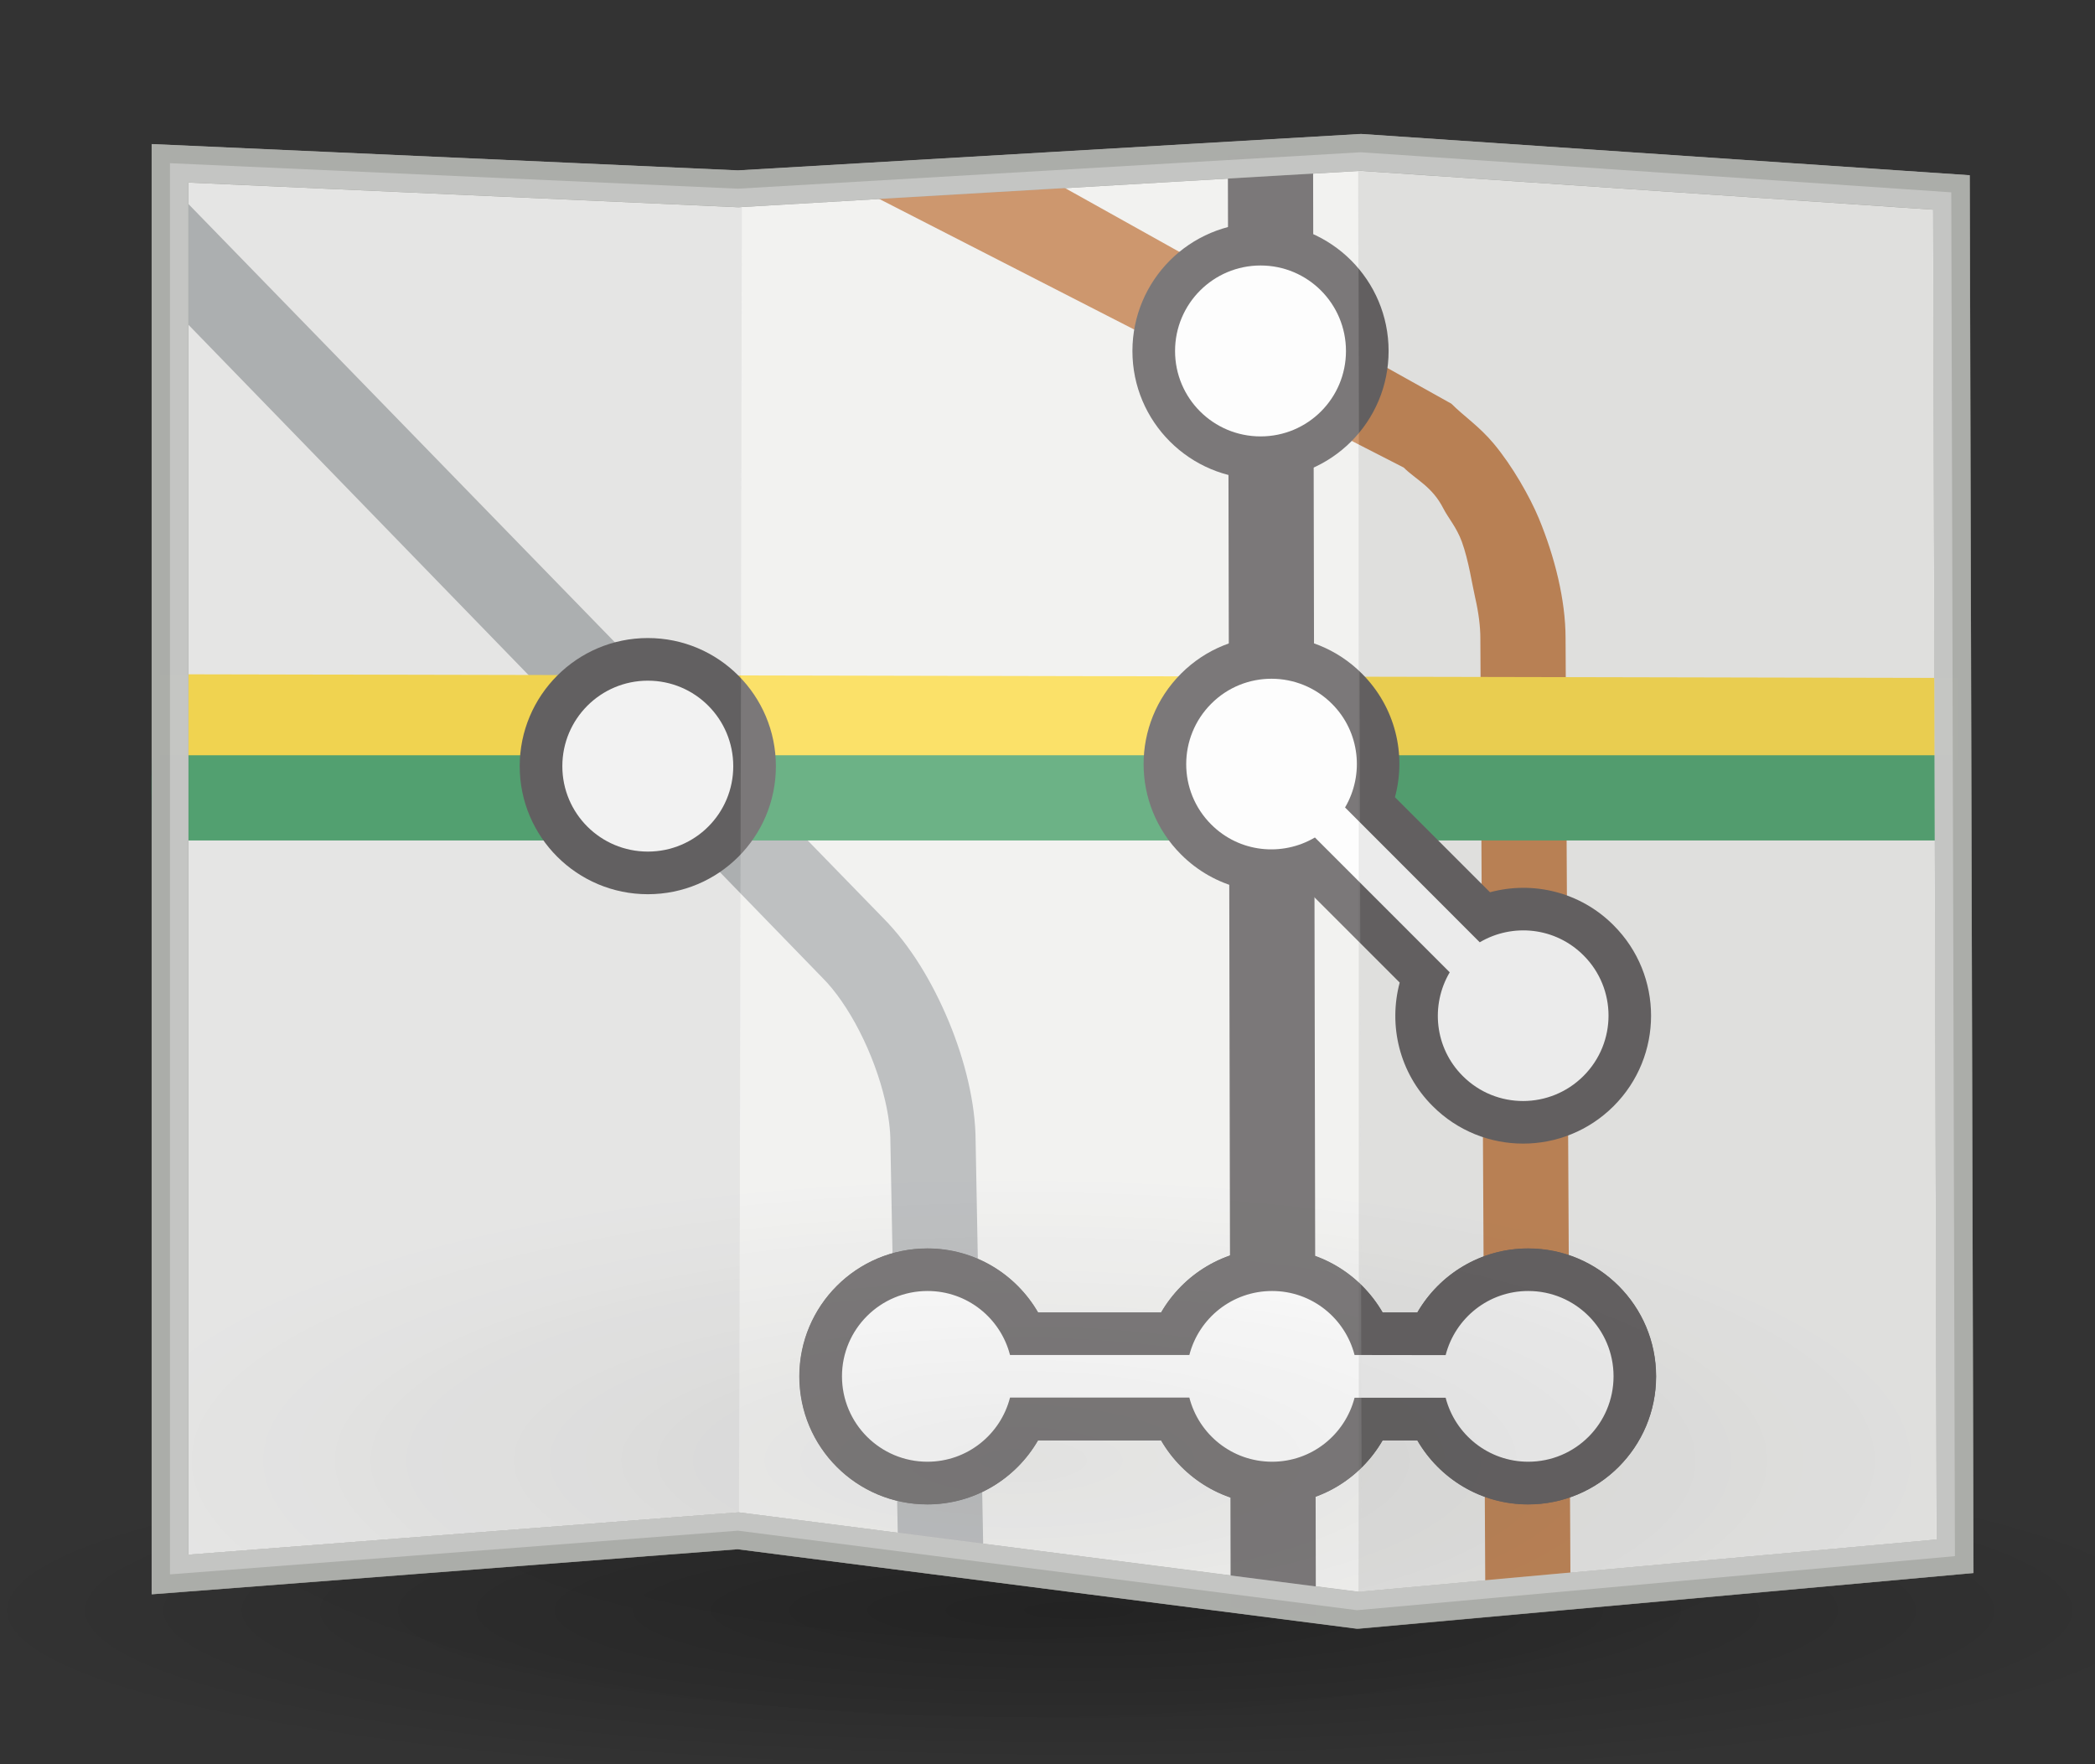 <?xml version="1.0" encoding="UTF-8" standalone="no"?>
<svg
   xmlns:dc="http://purl.org/dc/elements/1.1/"
   xmlns:cc="http://creativecommons.org/ns#"
   xmlns:rdf="http://www.w3.org/1999/02/22-rdf-syntax-ns#"
   xmlns:svg="http://www.w3.org/2000/svg"
   xmlns="http://www.w3.org/2000/svg"
   xmlns:xlink="http://www.w3.org/1999/xlink"
   xmlns:sodipodi="http://sodipodi.sourceforge.net/DTD/sodipodi-0.dtd"
   xmlns:inkscape="http://www.inkscape.org/namespaces/inkscape"
   contentScriptType="text/ecmascript"
   width="114"
   zoomAndPan="magnify"
   contentStyleType="text/css"
   viewBox="0 0 114 96"
   height="96"
   preserveAspectRatio="xMidYMid meet"
   version="1.0"
   id="svg2"
   inkscape:version="0.48.0 r9654"
   sodipodi:docname="home_btn_map_select.svg"
   inkscape:export-filename="/home/andy/usr/android/workspace/TubeHunter/res/drawable-hdpi/home_btn_starred_default.png"
   inkscape:export-xdpi="90"
   inkscape:export-ydpi="90">
  <rect x="0" y="0" width="114" height="96" fill="#333333" stroke="none"/>
  <sodipodi:namedview
     pagecolor="#ffffff"
     bordercolor="#666666"
     borderopacity="1"
     objecttolerance="10"
     gridtolerance="10"
     guidetolerance="10"
     inkscape:pageopacity="0"
     inkscape:pageshadow="2"
     inkscape:window-width="1440"
     inkscape:window-height="825"
     id="namedview264"
     showgrid="false"
     inkscape:zoom="5.12"
     inkscape:cx="7.5325778"
     inkscape:cy="51.631108"
     inkscape:window-x="0"
     inkscape:window-y="24"
     inkscape:window-maximized="1"
     inkscape:current-layer="svg2"
     inkscape:snap-global="false" />
  <defs
     id="defs4">
    <radialGradient
       gradientTransform="matrix(1,0,0,0.242,0,31.506)"
       gradientUnits="userSpaceOnUse"
       xlink:type="simple"
       r="19.136"
       xlink:actuate="onLoad"
       cx="24.351"
       cy="41.592"
       xlink:show="other"
       fx="24.351"
       fy="41.592"
       id="radialGradient6">
      <stop
         stop-opacity="1"
         stop-color="#000000"
         offset="0"
         id="stop8" />
      <stop
         stop-opacity="0"
         stop-color="#000000"
         offset="1"
         id="stop10" />
    </radialGradient>
    <linearGradient
       x1="22.176"
       y1="36.988"
       x2="22.065"
       gradientUnits="userSpaceOnUse"
       y2="32.05"
       xlink:type="simple"
       xlink:actuate="onLoad"
       xlink:show="other"
       id="linearGradient12">
      <stop
         stop-opacity="1"
         stop-color="#6194cb"
         offset="0"
         id="stop14" />
      <stop
         stop-opacity="1"
         stop-color="#729fcf"
         offset="1"
         id="stop16" />
    </linearGradient>
    <linearGradient
       x1="18.113"
       y1="31.368"
       x2="15.515"
       gradientUnits="userSpaceOnUse"
       y2="6.18"
       xlink:type="simple"
       xlink:actuate="onLoad"
       xlink:show="other"
       id="linearGradient18">
      <stop
         stop-opacity="1"
         stop-color="#424242"
         offset="0"
         id="stop20" />
      <stop
         stop-opacity="1"
         stop-color="#777777"
         offset="1"
         id="stop22" />
    </linearGradient>
    <linearGradient
       x1="13.036"
       gradientTransform="matrix(1.317,0,0,0.816,-0.88,-1.318)"
       y1="32.567"
       x2="12.854"
       gradientUnits="userSpaceOnUse"
       y2="46.689"
       xlink:type="simple"
       xlink:actuate="onLoad"
       xlink:show="other"
       id="linearGradient24">
      <stop
         stop-opacity="0.351"
         stop-color="#ffffff"
         offset="0"
         id="stop26" />
      <stop
         stop-opacity="0"
         stop-color="#ffffff"
         offset="1"
         id="stop28" />
    </linearGradient>
    <linearGradient
       x1="6.23"
       gradientTransform="matrix(1.517,0,0,0.709,-0.88,-1.318)"
       y1="13.773"
       x2="9.898"
       gradientUnits="userSpaceOnUse"
       y2="66.834"
       xlink:type="simple"
       xlink:actuate="onLoad"
       xlink:show="other"
       id="linearGradient30">
      <stop
         stop-opacity="0.876"
         stop-color="#ffffff"
         offset="0"
         id="stop32" />
      <stop
         stop-opacity="0"
         stop-color="#fffffe"
         offset="1"
         id="stop34" />
    </linearGradient>
    <linearGradient
       xlink:type="simple"
       xlink:actuate="onLoad"
       xlink:show="other"
       id="linearGradient36">
      <stop
         stop-opacity="0.876"
         stop-color="#ffffff"
         offset="0"
         id="stop38" />
      <stop
         stop-opacity="0"
         stop-color="#fffffe"
         offset="1"
         id="stop40" />
    </linearGradient>
    <radialGradient
       gradientTransform="matrix(1.055,-0.027,0.178,1.191,-3.572,-7.125)"
       gradientUnits="userSpaceOnUse"
       xlink:type="simple"
       r="30.905"
       xlink:actuate="onLoad"
       cx="20.706"
       cy="37.518"
       xlink:show="other"
       fx="20.706"
       fy="37.518"
       id="radialGradient42">
      <stop
         stop-opacity="1"
         stop-color="#202020"
         offset="0"
         id="stop44" />
      <stop
         stop-opacity="1"
         stop-color="#b9b9b9"
         offset="1"
         id="stop46" />
    </radialGradient>
    <linearGradient
       xlink:type="simple"
       xlink:actuate="onLoad"
       xlink:show="other"
       id="linearGradient48">
      <stop
         stop-opacity="1"
         stop-color="#202020"
         offset="0"
         id="stop50" />
      <stop
         stop-opacity="1"
         stop-color="#b9b9b9"
         offset="1"
         id="stop52" />
    </linearGradient>
    <linearGradient
       xlink:type="simple"
       xlink:actuate="onLoad"
       xlink:show="other"
       id="linearGradient54">
      <stop
         stop-opacity="1"
         stop-color="#ffffff"
         offset="0"
         id="stop56" />
      <stop
         stop-opacity="0"
         stop-color="#ffffff"
         offset="1"
         id="stop58" />
    </linearGradient>
    <linearGradient
       xlink:type="simple"
       xlink:actuate="onLoad"
       xlink:show="other"
       id="linearGradient60">
      <stop
         stop-opacity="1"
         stop-color="#424242"
         offset="0"
         id="stop62" />
      <stop
         stop-opacity="1"
         stop-color="#777777"
         offset="1"
         id="stop64" />
    </linearGradient>
    <linearGradient
       xlink:type="simple"
       xlink:actuate="onLoad"
       xlink:show="other"
       id="linearGradient66">
      <stop
         stop-opacity="1"
         stop-color="#6194cb"
         offset="0"
         id="stop68" />
      <stop
         stop-opacity="1"
         stop-color="#729fcf"
         offset="1"
         id="stop70" />
    </linearGradient>
    <linearGradient
       xlink:type="simple"
       xlink:actuate="onLoad"
       xlink:show="other"
       id="linearGradient72">
      <stop
         stop-opacity="1"
         stop-color="#000000"
         offset="0"
         id="stop74" />
      <stop
         stop-opacity="0"
         stop-color="#000000"
         offset="1"
         id="stop76" />
    </linearGradient>
    <linearGradient
       x1="302.857"
       gradientTransform="matrix(2.774,0,0,1.97,-1892.179,-872.885)"
       y1="366.648"
       x2="302.857"
       gradientUnits="userSpaceOnUse"
       y2="609.505"
       xlink:type="simple"
       xlink:actuate="onLoad"
       xlink:show="other"
       id="linearGradient78">
      <stop
         stop-opacity="0"
         stop-color="#000000"
         offset="0"
         id="stop80" />
      <stop
         stop-opacity="1"
         stop-color="#000000"
         offset="0.5"
         id="stop82" />
      <stop
         stop-opacity="0"
         stop-color="#000000"
         offset="1"
         id="stop84" />
    </linearGradient>
    <linearGradient
       xlink:type="simple"
       xlink:actuate="onLoad"
       xlink:show="other"
       id="linearGradient86">
      <stop
         stop-opacity="0"
         stop-color="#000000"
         offset="0"
         id="stop88" />
      <stop
         stop-opacity="1"
         stop-color="#000000"
         offset="0.5"
         id="stop90" />
      <stop
         stop-opacity="0"
         stop-color="#000000"
         offset="1"
         id="stop92" />
    </linearGradient>
    <radialGradient
       gradientTransform="matrix(2.774,0,0,1.97,-1891.633,-872.885)"
       gradientUnits="userSpaceOnUse"
       xlink:type="simple"
       r="117.143"
       xlink:actuate="onLoad"
       cx="605.714"
       cy="486.648"
       xlink:show="other"
       fx="605.714"
       fy="486.648"
       id="radialGradient94">
      <stop
         stop-opacity="1"
         stop-color="#000000"
         offset="0"
         id="stop96" />
      <stop
         stop-opacity="0"
         stop-color="#000000"
         offset="1"
         id="stop98" />
    </radialGradient>
    <linearGradient
       xlink:type="simple"
       xlink:actuate="onLoad"
       xlink:show="other"
       id="linearGradient100">
      <stop
         stop-opacity="1"
         stop-color="#000000"
         offset="0"
         id="stop102" />
      <stop
         stop-opacity="0"
         stop-color="#000000"
         offset="1"
         id="stop104" />
    </linearGradient>
    <radialGradient
       gradientTransform="matrix(-2.774,0,0,1.97,112.762,-872.885)"
       gradientUnits="userSpaceOnUse"
       xlink:type="simple"
       r="117.143"
       xlink:actuate="onLoad"
       cx="605.714"
       cy="486.648"
       xlink:show="other"
       fx="605.714"
       fy="486.648"
       id="radialGradient106">
      <stop
         stop-opacity="1"
         stop-color="#000000"
         offset="0"
         id="stop108" />
      <stop
         stop-opacity="0"
         stop-color="#000000"
         offset="1"
         id="stop110" />
    </radialGradient>
    <linearGradient
       x1="302.857"
       gradientTransform="matrix(2.774,0,0,1.97,-1892.179,-872.885)"
       y1="366.648"
       x2="302.857"
       gradientUnits="userSpaceOnUse"
       y2="609.505"
       xlink:type="simple"
       xlink:actuate="onLoad"
       id="linearGradient3266"
       xlink:show="other">
      <stop
         stop-opacity="0"
         stop-color="#000000"
         offset="0"
         id="stop113" />
      <stop
         stop-opacity="1"
         stop-color="#000000"
         offset="0.5"
         id="stop115" />
      <stop
         stop-opacity="0"
         stop-color="#000000"
         offset="1"
         id="stop117" />
    </linearGradient>
    <radialGradient
       gradientTransform="matrix(2.774,0,0,1.97,-1891.633,-872.885)"
       id="radialGradient3268"
       gradientUnits="userSpaceOnUse"
       xlink:show="other"
       xlink:type="simple"
       r="117.143"
       cx="605.714"
       fx="605.714"
       cy="486.648"
       fy="486.648"
       xlink:actuate="onLoad">
      <stop
         stop-opacity="1"
         stop-color="#000000"
         offset="0"
         id="stop120" />
      <stop
         stop-opacity="0"
         stop-color="#000000"
         offset="1"
         id="stop122" />
    </radialGradient>
    <radialGradient
       gradientTransform="matrix(-2.774,0,0,1.97,112.762,-872.885)"
       id="radialGradient3270"
       gradientUnits="userSpaceOnUse"
       xlink:show="other"
       xlink:type="simple"
       r="117.143"
       cx="605.714"
       fx="605.714"
       cy="486.648"
       fy="486.648"
       xlink:actuate="onLoad">
      <stop
         stop-opacity="1"
         stop-color="#000000"
         offset="0"
         id="stop125" />
      <stop
         stop-opacity="0"
         stop-color="#000000"
         offset="1"
         id="stop127" />
    </radialGradient>
    <radialGradient
       gradientTransform="matrix(1.055,-0.027,0.178,1.191,-3.572,-7.125)"
       gradientUnits="userSpaceOnUse"
       xlink:type="simple"
       r="30.905"
       xlink:actuate="onLoad"
       cx="20.706"
       cy="37.518"
       xlink:show="other"
       fx="20.706"
       fy="37.518"
       id="radialGradient129">
      <stop
         stop-opacity="1"
         stop-color="#202020"
         offset="0"
         id="stop131" />
      <stop
         stop-opacity="1"
         stop-color="#b9b9b9"
         offset="1"
         id="stop133" />
    </radialGradient>
    <linearGradient
       x1="18.113"
       y1="31.368"
       x2="15.515"
       gradientUnits="userSpaceOnUse"
       y2="6.18"
       xlink:type="simple"
       xlink:actuate="onLoad"
       xlink:show="other"
       id="linearGradient135">
      <stop
         stop-opacity="1"
         stop-color="#424242"
         offset="0"
         id="stop137" />
      <stop
         stop-opacity="1"
         stop-color="#777777"
         offset="1"
         id="stop139" />
    </linearGradient>
    <linearGradient
       x1="6.23"
       gradientTransform="matrix(1.517,0,0,0.709,-0.88,-1.318)"
       y1="13.773"
       x2="9.898"
       gradientUnits="userSpaceOnUse"
       y2="66.834"
       xlink:type="simple"
       xlink:actuate="onLoad"
       xlink:show="other"
       id="linearGradient141">
      <stop
         stop-opacity="0.876"
         stop-color="#ffffff"
         offset="0"
         id="stop143" />
      <stop
         stop-opacity="0"
         stop-color="#fffffe"
         offset="1"
         id="stop145" />
    </linearGradient>
    <linearGradient
       x1="22.176"
       y1="36.988"
       x2="22.065"
       gradientUnits="userSpaceOnUse"
       y2="32.05"
       xlink:type="simple"
       xlink:actuate="onLoad"
       xlink:show="other"
       id="linearGradient147">
      <stop
         stop-opacity="1"
         stop-color="#6194cb"
         offset="0"
         id="stop149" />
      <stop
         stop-opacity="1"
         stop-color="#729fcf"
         offset="1"
         id="stop151" />
    </linearGradient>
    <linearGradient
       x1="13.036"
       gradientTransform="matrix(1.317,0,0,0.816,-0.88,-1.318)"
       y1="32.567"
       x2="12.854"
       gradientUnits="userSpaceOnUse"
       y2="46.689"
       xlink:type="simple"
       xlink:actuate="onLoad"
       xlink:show="other"
       id="linearGradient153">
      <stop
         stop-opacity="0.351"
         stop-color="#ffffff"
         offset="0"
         id="stop155" />
      <stop
         stop-opacity="0"
         stop-color="#ffffff"
         offset="1"
         id="stop157" />
    </linearGradient>
    <linearGradient
       x1="13.036"
       gradientTransform="matrix(2.294,0,0,1.422,2.958,2.457)"
       y1="32.567"
       x2="12.854"
       gradientUnits="userSpaceOnUse"
       y2="46.689"
       xlink:type="simple"
       xlink:actuate="onLoad"
       xlink:show="other"
       id="linearGradient159">
      <stop
         stop-opacity="0.351"
         stop-color="#ffffff"
         offset="0"
         id="stop161" />
      <stop
         stop-opacity="0"
         stop-color="#ffffff"
         offset="1"
         id="stop163" />
    </linearGradient>
    <linearGradient
       x1="22.176"
       gradientTransform="matrix(1.742,0,0,1.742,4.49,4.753)"
       y1="36.988"
       x2="22.065"
       gradientUnits="userSpaceOnUse"
       y2="32.05"
       xlink:type="simple"
       xlink:actuate="onLoad"
       id="linearGradient3287"
       xlink:show="other">
      <stop
         stop-opacity="1"
         stop-color="#6194cb"
         offset="0"
         id="stop166" />
      <stop
         stop-opacity="1"
         stop-color="#729fcf"
         offset="1"
         id="stop168" />
    </linearGradient>
    <linearGradient
       x1="6.23"
       gradientTransform="matrix(2.642,0,0,1.235,2.958,2.457)"
       y1="13.773"
       x2="9.898"
       gradientUnits="userSpaceOnUse"
       y2="66.834"
       xlink:type="simple"
       xlink:actuate="onLoad"
       id="linearGradient3292"
       xlink:show="other">
      <stop
         stop-opacity="0.876"
         stop-color="#ffffff"
         offset="0"
         id="stop171" />
      <stop
         stop-opacity="0"
         stop-color="#fffffe"
         offset="1"
         id="stop173" />
    </linearGradient>
    <radialGradient
       gradientTransform="matrix(1.837,-0.048,0.309,2.074,-1.731,-7.656)"
       id="radialGradient3295"
       gradientUnits="userSpaceOnUse"
       xlink:show="other"
       xlink:type="simple"
       r="30.905"
       cx="20.706"
       fx="20.706"
       cy="37.518"
       fy="37.518"
       xlink:actuate="onLoad">
      <stop
         stop-opacity="1"
         stop-color="#202020"
         offset="0"
         id="stop176" />
      <stop
         stop-opacity="1"
         stop-color="#b9b9b9"
         offset="1"
         id="stop178" />
    </radialGradient>
    <linearGradient
       x1="18.113"
       gradientTransform="matrix(1.742,0,0,1.742,4.49,4.753)"
       y1="31.368"
       x2="15.515"
       gradientUnits="userSpaceOnUse"
       y2="6.18"
       xlink:type="simple"
       xlink:actuate="onLoad"
       xlink:show="other"
       id="linearGradient180">
      <stop
         stop-opacity="1"
         stop-color="#424242"
         offset="0"
         id="stop182" />
      <stop
         stop-opacity="1"
         stop-color="#777777"
         offset="1"
         id="stop184" />
    </linearGradient>
    <linearGradient
       x1="18.113"
       gradientTransform="matrix(1.742,0,0,1.742,4.49,4.753)"
       y1="31.368"
       x2="15.515"
       gradientUnits="userSpaceOnUse"
       y2="6.18"
       xlink:type="simple"
       xlink:actuate="onLoad"
       id="linearGradient3309"
       xlink:show="other">
      <stop
         stop-opacity="1"
         stop-color="#424242"
         offset="0"
         id="stop187" />
      <stop
         stop-opacity="1"
         stop-color="#777777"
         offset="1"
         id="stop189" />
    </linearGradient>
    <linearGradient
       x1="13.036"
       gradientTransform="matrix(2.294,0,0,1.422,2.958,2.457)"
       y1="32.567"
       x2="12.854"
       gradientUnits="userSpaceOnUse"
       y2="46.689"
       xlink:type="simple"
       xlink:actuate="onLoad"
       id="linearGradient3315"
       xlink:show="other">
      <stop
         stop-opacity="0.351"
         stop-color="#ffffff"
         offset="0"
         id="stop192" />
      <stop
         stop-opacity="0"
         stop-color="#ffffff"
         offset="1"
         id="stop194" />
    </linearGradient>
    <linearGradient
       x1="16.125"
       y1="13"
       x2="27.375"
       gradientUnits="userSpaceOnUse"
       y2="28.875"
       xlink:type="simple"
       xlink:actuate="onLoad"
       id="linearGradient5991"
       xlink:show="other">
      <stop
         stop-opacity="0.876"
         stop-color="#ffffff"
         offset="0"
         id="stop197" />
      <stop
         stop-opacity="0"
         stop-color="#fffffe"
         offset="1"
         id="stop199" />
    </linearGradient>
    <linearGradient
       x1="-18.213"
       y1="7.847"
       x2="-23.309"
       gradientUnits="userSpaceOnUse"
       y2="-4.376"
       xlink:type="simple"
       xlink:actuate="onLoad"
       id="linearGradient5094"
       xlink:show="other">
      <stop
         stop-opacity="1"
         stop-color="#edd400"
         offset="0"
         id="stop202" />
      <stop
         stop-opacity="1"
         stop-color="#ffef66"
         offset="1"
         id="stop204" />
    </linearGradient>
    <radialGradient
       gradientTransform="matrix(1,0,0,0.242,0,31.506)"
       id="radialGradient4199"
       gradientUnits="userSpaceOnUse"
       xlink:show="other"
       xlink:type="simple"
       r="19.136"
       cx="24.351"
       fx="24.351"
       cy="41.592"
       fy="41.592"
       xlink:actuate="onLoad">
      <stop
         stop-opacity="1"
         stop-color="#000000"
         offset="0"
         id="stop207" />
      <stop
         stop-opacity="0"
         stop-color="#000000"
         offset="1"
         id="stop209" />
    </radialGradient>
    <linearGradient
       xlink:type="simple"
       xlink:actuate="onLoad"
       id="linearGradient9806"
       xlink:show="other">
      <stop
         stop-opacity="1"
         stop-color="#000000"
         offset="0"
         id="stop212" />
      <stop
         stop-opacity="0"
         stop-color="#000000"
         offset="1"
         id="stop214" />
    </linearGradient>
    <linearGradient
       xlink:type="simple"
       xlink:actuate="onLoad"
       id="linearGradient3983"
       xlink:show="other">
      <stop
         stop-opacity="0.876"
         stop-color="#ffffff"
         offset="0"
         id="stop217" />
      <stop
         stop-opacity="0"
         stop-color="#fffffe"
         offset="1"
         id="stop219" />
    </linearGradient>
    <linearGradient
       xlink:type="simple"
       xlink:actuate="onLoad"
       id="linearGradient3125"
       xlink:show="other">
      <stop
         stop-opacity="1"
         stop-color="#edd400"
         offset="0"
         id="stop222" />
      <stop
         stop-opacity="1"
         stop-color="#ffef66"
         offset="1"
         id="stop224" />
    </linearGradient>
    <radialGradient
       inkscape:collect="always"
       xlink:href="#radialGradient4199"
       id="radialGradient4026"
       gradientUnits="userSpaceOnUse"
       gradientTransform="matrix(1,0,0,0.242,0,31.506)"
       cx="24.351"
       cy="41.592"
       fx="24.351"
       fy="41.592"
       r="19.136" />
    <linearGradient
       inkscape:collect="always"
       xlink:href="#linearGradient5094"
       id="linearGradient4028"
       gradientUnits="userSpaceOnUse"
       x1="-18.213"
       y1="7.847"
       x2="-23.309"
       y2="-4.376" />
    <linearGradient
       inkscape:collect="always"
       xlink:href="#linearGradient5991"
       id="linearGradient4030"
       gradientUnits="userSpaceOnUse"
       x1="16.125"
       y1="13"
       x2="27.375"
       y2="28.875" />
    <radialGradient
       inkscape:collect="always"
       xlink:href="#radialGradient4199"
       id="radialGradient4039"
       gradientUnits="userSpaceOnUse"
       gradientTransform="matrix(1,0,0,0.242,0,31.506)"
       cx="24.351"
       cy="41.592"
       fx="24.351"
       fy="41.592"
       r="19.136" />
    <linearGradient
       inkscape:collect="always"
       xlink:href="#linearGradient5094"
       id="linearGradient4041"
       gradientUnits="userSpaceOnUse"
       x1="-18.213"
       y1="7.847"
       x2="-23.309"
       y2="-4.376" />
    <linearGradient
       inkscape:collect="always"
       xlink:href="#linearGradient5991"
       id="linearGradient4043"
       gradientUnits="userSpaceOnUse"
       x1="16.125"
       y1="13"
       x2="27.375"
       y2="28.875" />
    <radialGradient
       inkscape:collect="always"
       xlink:href="#radialGradient4199"
       id="radialGradient4051"
       gradientUnits="userSpaceOnUse"
       gradientTransform="matrix(1,0,0,0.242,0,31.506)"
       cx="24.351"
       cy="41.592"
       fx="24.351"
       fy="41.592"
       r="19.136" />
    <linearGradient
       inkscape:collect="always"
       xlink:href="#linearGradient5094"
       id="linearGradient4053"
       gradientUnits="userSpaceOnUse"
       x1="-18.213"
       y1="7.847"
       x2="-23.309"
       y2="-4.376" />
    <linearGradient
       inkscape:collect="always"
       xlink:href="#linearGradient5991"
       id="linearGradient4055"
       gradientUnits="userSpaceOnUse"
       x1="16.125"
       y1="13"
       x2="27.375"
       y2="28.875" />
    <linearGradient
       inkscape:collect="always"
       xlink:href="#linearGradient5991"
       id="linearGradient4058"
       gradientUnits="userSpaceOnUse"
       x1="16.125"
       y1="13"
       x2="27.375"
       y2="28.875"
       gradientTransform="matrix(1.807,0,0,1.807,0.368,-4.767)" />
    <linearGradient
       inkscape:collect="always"
       xlink:href="#linearGradient5094"
       id="linearGradient4062"
       gradientUnits="userSpaceOnUse"
       x1="-18.213"
       y1="7.847"
       x2="-23.309"
       y2="-4.376"
       gradientTransform="matrix(1.486,0.142,-0.142,1.486,71.679,42.201)" />
    <radialGradient
       inkscape:collect="always"
       xlink:href="#radialGradient4199"
       id="radialGradient4066"
       gradientUnits="userSpaceOnUse"
       gradientTransform="matrix(2.255,0,0,0.449,-11.088,14.594)"
       cx="24.351"
       cy="41.592"
       fx="24.351"
       fy="41.592"
       r="19.136" />
    <linearGradient
       inkscape:collect="always"
       xlink:href="#linearGradient5991"
       id="linearGradient3117"
       gradientUnits="userSpaceOnUse"
       gradientTransform="matrix(1.812,0,0,1.8,0.103,-45.08)"
       x1="16.125"
       y1="13"
       x2="27.375"
       y2="28.875" />
    <linearGradient
       inkscape:collect="always"
       xlink:href="#linearGradient5094"
       id="linearGradient3121"
       gradientUnits="userSpaceOnUse"
       gradientTransform="matrix(1.467,0.14,-0.14,1.467,71.306,2.167)"
       x1="-18.213"
       y1="7.847"
       x2="-23.309"
       y2="-4.376" />
    <radialGradient
       inkscape:collect="always"
       xlink:href="#radialGradient4199"
       id="radialGradient3123"
       gradientUnits="userSpaceOnUse"
       gradientTransform="matrix(2.255,0,0,0.449,-11.088,14.594)"
       cx="24.351"
       cy="41.592"
       fx="24.351"
       fy="41.592"
       r="19.136" />
    <linearGradient
       inkscape:collect="always"
       xlink:href="#linearGradient5094"
       id="linearGradient3126"
       gradientUnits="userSpaceOnUse"
       gradientTransform="matrix(1.467,0.14,-0.14,1.467,71.306,2.167)"
       x1="-18.213"
       y1="7.847"
       x2="-23.309"
       y2="-4.376" />
    <linearGradient
       inkscape:collect="always"
       xlink:href="#linearGradient5991"
       id="linearGradient3128"
       gradientUnits="userSpaceOnUse"
       gradientTransform="matrix(1.812,0,0,1.8,0.103,-45.08)"
       x1="16.125"
       y1="13"
       x2="27.375"
       y2="28.875" />
    <linearGradient
       id="linearGradient7101">
      <stop
         id="stop7103"
         offset="0"
         style="stop-color:#babdb6;stop-opacity:1" />
      <stop
         id="stop7105"
         offset="1"
         style="stop-color:#ffffff;stop-opacity:1" />
    </linearGradient>
    <linearGradient
       id="linearGradient6979">
      <stop
         style="stop-color:#888a85;stop-opacity:1;"
         offset="0"
         id="stop6981" />
      <stop
         style="stop-color:#555753;stop-opacity:1"
         offset="1"
         id="stop6983" />
    </linearGradient>
    <radialGradient
       inkscape:collect="always"
       xlink:href="#linearGradient3268"
       id="radialGradient5998"
       gradientUnits="userSpaceOnUse"
       gradientTransform="matrix(1,0,0,0.303,0,13.6)"
       cx="10.737"
       cy="19.5"
       fx="10.737"
       fy="19.5"
       r="8.263" />
    <linearGradient
       inkscape:collect="always"
       id="linearGradient3268">
      <stop
         style="stop-color:#000000;stop-opacity:1;"
         offset="0"
         id="stop3270" />
      <stop
         style="stop-color:#000000;stop-opacity:0;"
         offset="1"
         id="stop3272" />
    </linearGradient>
    <radialGradient
       inkscape:collect="always"
       xlink:href="#linearGradient3268"
       id="radialGradient4107"
       gradientUnits="userSpaceOnUse"
       gradientTransform="matrix(1,0,0,0.303,0,13.6)"
       cx="10.737"
       cy="19.5"
       fx="10.737"
       fy="19.5"
       r="8.263" />
    <radialGradient
       inkscape:collect="always"
       xlink:href="#radialGradient4199"
       id="radialGradient4187"
       gradientUnits="userSpaceOnUse"
       gradientTransform="matrix(3.159,0,0,0.498,-18.221,66.916)"
       cx="24.351"
       cy="41.592"
       fx="24.351"
       fy="41.592"
       r="19.136" />
    <linearGradient
       inkscape:collect="always"
       id="linearGradient6963-6">
      <stop
         style="stop-color:#000000;stop-opacity:1;"
         offset="0"
         id="stop6965-5" />
      <stop
         style="stop-color:#000000;stop-opacity:0;"
         offset="1"
         id="stop6967-2" />
    </linearGradient>
    <linearGradient
       inkscape:collect="always"
       id="linearGradient7153-6">
      <stop
         style="stop-color:#ffffff;stop-opacity:1;"
         offset="0"
         id="stop7155-8" />
      <stop
         style="stop-color:#ffffff;stop-opacity:0;"
         offset="1"
         id="stop7157-2" />
    </linearGradient>
    <linearGradient
       inkscape:collect="always"
       id="linearGradient7131-6">
      <stop
         style="stop-color:#ffffff;stop-opacity:1"
         offset="0"
         id="stop7133-4" />
      <stop
         style="stop-color:#d3d7cf;stop-opacity:1"
         offset="1"
         id="stop7135-2" />
    </linearGradient>
    <linearGradient
       inkscape:collect="always"
       id="linearGradient3374-3">
      <stop
         style="stop-color:#729fcf;stop-opacity:1;"
         offset="0"
         id="stop3376-0" />
      <stop
         style="stop-color:#729fcf;stop-opacity:0;"
         offset="1"
         id="stop3378-5" />
    </linearGradient>
    <linearGradient
       inkscape:collect="always"
       id="linearGradient3362-0">
      <stop
         style="stop-color:#3465a4;stop-opacity:1;"
         offset="0"
         id="stop3364-7" />
      <stop
         style="stop-color:#3465a4;stop-opacity:0;"
         offset="1"
         id="stop3366-2" />
    </linearGradient>
    <linearGradient
       id="linearGradient7101-8">
      <stop
         id="stop7103-0"
         offset="0"
         style="stop-color:#babdb6;stop-opacity:1" />
      <stop
         id="stop7105-2"
         offset="1"
         style="stop-color:#ffffff;stop-opacity:1" />
    </linearGradient>
    <linearGradient
       id="linearGradient6979-3">
      <stop
         style="stop-color:#888a85;stop-opacity:1;"
         offset="0"
         id="stop6981-5" />
      <stop
         style="stop-color:#555753;stop-opacity:1"
         offset="1"
         id="stop6983-4" />
    </linearGradient>
    <linearGradient
       inkscape:collect="always"
       id="linearGradient6963">
      <stop
         style="stop-color:#000000;stop-opacity:1;"
         offset="0"
         id="stop6965" />
      <stop
         style="stop-color:#000000;stop-opacity:0;"
         offset="1"
         id="stop6967" />
    </linearGradient>
    <radialGradient
       inkscape:collect="always"
       xlink:href="#linearGradient3268-0"
       id="radialGradient5998-3"
       gradientUnits="userSpaceOnUse"
       gradientTransform="matrix(1,0,0,0.303,0,13.6)"
       cx="10.737"
       cy="19.5"
       fx="10.737"
       fy="19.5"
       r="8.263" />
    <linearGradient
       inkscape:collect="always"
       id="linearGradient3268-0">
      <stop
         style="stop-color:#000000;stop-opacity:1;"
         offset="0"
         id="stop3270-7" />
      <stop
         style="stop-color:#000000;stop-opacity:0;"
         offset="1"
         id="stop3272-1" />
    </linearGradient>
    <radialGradient
       inkscape:collect="always"
       xlink:href="#linearGradient3268-0"
       id="radialGradient4388"
       gradientUnits="userSpaceOnUse"
       gradientTransform="matrix(1,0,0,0.303,0,13.6)"
       cx="10.737"
       cy="19.5"
       fx="10.737"
       fy="19.5"
       r="8.263" />
    <radialGradient
       inkscape:collect="always"
       xlink:href="#linearGradient3374-3"
       id="radialGradient4390"
       gradientUnits="userSpaceOnUse"
       gradientTransform="matrix(1,0,0,0.827,0,1.122)"
       cx="10.281"
       cy="8.071"
       fx="10.281"
       fy="8.071"
       r="4.525" />
    <radialGradient
       inkscape:collect="always"
       xlink:href="#linearGradient3362-0"
       id="radialGradient4392"
       gradientUnits="userSpaceOnUse"
       gradientTransform="matrix(4.681,0,0,1.277,-37.844,-3.301)"
       cx="10.281"
       cy="10.018"
       fx="10.281"
       fy="10.018"
       r="4.525" />
    <radialGradient
       inkscape:collect="always"
       xlink:href="#linearGradient3374-3"
       id="radialGradient4396"
       gradientUnits="userSpaceOnUse"
       gradientTransform="matrix(1,0,0,0.827,0,1.122)"
       cx="10.281"
       cy="8.071"
       fx="10.281"
       fy="8.071"
       r="4.525" />
    <radialGradient
       inkscape:collect="always"
       xlink:href="#linearGradient3362-0"
       id="radialGradient4398"
       gradientUnits="userSpaceOnUse"
       gradientTransform="matrix(4.681,0,0,1.277,-37.844,-3.301)"
       cx="10.281"
       cy="9.842"
       fx="10.281"
       fy="9.842"
       r="4.525" />
    <radialGradient
       inkscape:collect="always"
       xlink:href="#linearGradient3374-3"
       id="radialGradient4404"
       gradientUnits="userSpaceOnUse"
       gradientTransform="matrix(0.698,0,0,0.578,3.1,2.744)"
       cx="10.281"
       cy="7.825"
       fx="10.281"
       fy="7.825"
       r="4.525" />
    <radialGradient
       inkscape:collect="always"
       xlink:href="#linearGradient3362-0"
       id="radialGradient4406"
       gradientUnits="userSpaceOnUse"
       gradientTransform="matrix(4.681,0,0,1.277,-37.844,-3.301)"
       cx="10.281"
       cy="9.842"
       fx="10.281"
       fy="9.842"
       r="4.525" />
    <radialGradient
       inkscape:collect="always"
       xlink:href="#linearGradient7153-6"
       id="radialGradient4410"
       gradientUnits="userSpaceOnUse"
       gradientTransform="matrix(1.86,0,0,1.817,-7.14,-0.894)"
       cx="8.305"
       cy="1.126"
       fx="8.305"
       fy="1.126"
       r="2.051" />
    <linearGradient
       inkscape:collect="always"
       xlink:href="#linearGradient6963"
       id="linearGradient4435"
       gradientUnits="userSpaceOnUse"
       x1="11.225"
       y1="43.135"
       x2="11.225"
       y2="23.038" />
    <linearGradient
       inkscape:collect="always"
       xlink:href="#linearGradient6963-6"
       id="linearGradient4437"
       gradientUnits="userSpaceOnUse"
       x1="11.225"
       y1="43.135"
       x2="11.225"
       y2="23.038" />
    <radialGradient
       inkscape:collect="always"
       xlink:href="#linearGradient7131-6"
       id="radialGradient4439"
       gradientUnits="userSpaceOnUse"
       gradientTransform="matrix(0.738,0,0,0.72,2.435,0.662)"
       cx="8.906"
       cy="1.729"
       fx="8.906"
       fy="1.729"
       r="1.995" />
    <linearGradient
       inkscape:collect="always"
       xlink:href="#linearGradient7101-8"
       id="linearGradient4451"
       gradientUnits="userSpaceOnUse"
       x1="24.837"
       y1="44.528"
       x2="21.036"
       y2="21.042"
       gradientTransform="matrix(1.752,0,0,1.752,13.991,7.496)" />
    <linearGradient
       inkscape:collect="always"
       xlink:href="#linearGradient6979-3"
       id="linearGradient4453"
       gradientUnits="userSpaceOnUse"
       x1="39.068"
       y1="28.5"
       x2="39.421"
       y2="10.935"
       gradientTransform="matrix(1.752,0,0,1.752,13.991,7.496)" />
    <linearGradient
       inkscape:collect="always"
       xlink:href="#linearGradient5991-3"
       id="linearGradient3131"
       gradientUnits="userSpaceOnUse"
       gradientTransform="matrix(2.105,0,0,2.142,2.688,-19.486)"
       x1="16.125"
       y1="13"
       x2="27.375"
       y2="28.875" />
    <linearGradient
       x1="16.125"
       y1="13"
       x2="27.375"
       gradientUnits="userSpaceOnUse"
       y2="28.875"
       xlink:type="simple"
       xlink:actuate="onLoad"
       id="linearGradient5991-3"
       xlink:show="other">
      <stop
         stop-opacity="0.876"
         stop-color="#ffffff"
         offset="0"
         id="stop197-5" />
      <stop
         stop-opacity="0"
         stop-color="#fffffe"
         offset="1"
         id="stop199-8" />
    </linearGradient>
    <linearGradient
       inkscape:collect="always"
       xlink:href="#linearGradient5094-1"
       id="linearGradient3135"
       gradientUnits="userSpaceOnUse"
       gradientTransform="matrix(0.808,0.077,-0.077,0.808,39.577,23.991)"
       x1="-18.213"
       y1="7.847"
       x2="-23.309"
       y2="-4.376" />
    <linearGradient
       x1="-18.213"
       y1="7.847"
       x2="-23.309"
       gradientUnits="userSpaceOnUse"
       y2="-4.376"
       xlink:type="simple"
       xlink:actuate="onLoad"
       id="linearGradient5094-1"
       xlink:show="other">
      <stop
         stop-opacity="1"
         stop-color="#edd400"
         offset="0"
         id="stop202-6" />
      <stop
         stop-opacity="1"
         stop-color="#ffef66"
         offset="1"
         id="stop204-1" />
    </linearGradient>
    <linearGradient
       y2="-4.376"
       x2="-23.309"
       y1="7.847"
       x1="-18.213"
       gradientTransform="matrix(1.817,0.174,-0.174,1.817,87.451,36.59)"
       gradientUnits="userSpaceOnUse"
       id="linearGradient3144"
       xlink:href="#linearGradient5094-1"
       inkscape:collect="always" />
    <linearGradient
       inkscape:collect="always"
       xlink:href="#linearGradient5094-1"
       id="linearGradient4508"
       gradientUnits="userSpaceOnUse"
       gradientTransform="matrix(1.817,0.174,-0.174,1.817,87.451,36.59)"
       x1="-18.213"
       y1="7.847"
       x2="-23.309"
       y2="-4.376" />
    <linearGradient
       inkscape:collect="always"
       xlink:href="#linearGradient5991-3"
       id="linearGradient4510"
       gradientUnits="userSpaceOnUse"
       gradientTransform="matrix(2.105,0,0,2.142,2.688,-19.486)"
       x1="16.125"
       y1="13"
       x2="27.375"
       y2="28.875" />
    <clipPath
       id="clipPath6258"
       clipPathUnits="userSpaceOnUse">
      <path
         id="path6260"
         d="m 0,0.015 2633.28,0 0,1885.305 L 0,1885.32 0,0.015 z" />
    </clipPath>
    <clipPath
       id="clipPath6222"
       clipPathUnits="userSpaceOnUse">
      <path
         id="path6224"
         d="m 0,0.015 2633.28,0 0,1885.305 L 0,1885.32 0,0.015 z" />
    </clipPath>
    <clipPath
       id="clipPath6202"
       clipPathUnits="userSpaceOnUse">
      <path
         id="path6204"
         d="m 0,0.015 2633.28,0 0,1885.305 L 0,1885.32 0,0.015 z" />
    </clipPath>
    <clipPath
       id="clipPath6186"
       clipPathUnits="userSpaceOnUse">
      <path
         id="path6188"
         d="m 0,0.015 2633.28,0 0,1885.305 L 0,1885.32 0,0.015 z" />
    </clipPath>
    <clipPath
       id="clipPath6170"
       clipPathUnits="userSpaceOnUse">
      <path
         id="path6172"
         d="m 0,0.015 2633.28,0 0,1885.305 L 0,1885.32 0,0.015 z" />
    </clipPath>
    <clipPath
       id="clipPath6150"
       clipPathUnits="userSpaceOnUse">
      <path
         id="path6152"
         d="m 0,0.015 2633.28,0 0,1885.305 L 0,1885.32 0,0.015 z" />
    </clipPath>
    <clipPath
       id="clipPath6122"
       clipPathUnits="userSpaceOnUse">
      <path
         id="path6124"
         d="m 0,0.015 2633.28,0 0,1885.305 L 0,1885.32 0,0.015 z" />
    </clipPath>
    <clipPath
       id="clipPath6034"
       clipPathUnits="userSpaceOnUse">
      <path
         id="path6036"
         d="m 0,0.015 2633.28,0 0,1885.305 L 0,1885.32 0,0.015 z" />
    </clipPath>
    <clipPath
       id="clipPath6016"
       clipPathUnits="userSpaceOnUse">
      <path
         id="path6018"
         d="m 0,0.015 2633.28,0 0,1885.305 L 0,1885.32 0,0.015 z" />
    </clipPath>
    <clipPath
       id="clipPath5998"
       clipPathUnits="userSpaceOnUse">
      <path
         id="path6000"
         d="m 0,0.015 2633.28,0 0,1885.305 L 0,1885.32 0,0.015 z" />
    </clipPath>
    <clipPath
       id="clipPath5978"
       clipPathUnits="userSpaceOnUse">
      <path
         id="path5980"
         d="m 0,0.015 2633.28,0 0,1885.305 L 0,1885.32 0,0.015 z" />
    </clipPath>
    <clipPath
       id="clipPath5962"
       clipPathUnits="userSpaceOnUse">
      <path
         id="path5964"
         d="m 0,0.015 2633.28,0 0,1885.305 L 0,1885.32 0,0.015 z" />
    </clipPath>
    <clipPath
       id="clipPath5946"
       clipPathUnits="userSpaceOnUse">
      <path
         id="path5948"
         d="m 0,0.015 2633.28,0 0,1885.305 L 0,1885.32 0,0.015 z" />
    </clipPath>
    <clipPath
       id="clipPath5914"
       clipPathUnits="userSpaceOnUse">
      <path
         id="path5916"
         d="m 0,0.015 2633.28,0 0,1885.305 L 0,1885.32 0,0.015 z" />
    </clipPath>
    <clipPath
       id="clipPath5856"
       clipPathUnits="userSpaceOnUse">
      <path
         id="path5858"
         d="m 0,0.015 2633.28,0 0,1885.305 L 0,1885.32 0,0.015 z" />
    </clipPath>
    <clipPath
       id="clipPath5834"
       clipPathUnits="userSpaceOnUse">
      <path
         id="path5836"
         d="m 0,0.015 2633.28,0 0,1885.305 L 0,1885.32 0,0.015 z" />
    </clipPath>
    <clipPath
       id="clipPath5778"
       clipPathUnits="userSpaceOnUse">
      <path
         id="path5780"
         d="m 0,0.015 2633.28,0 0,1885.305 L 0,1885.32 0,0.015 z" />
    </clipPath>
    <clipPath
       id="clipPath5764"
       clipPathUnits="userSpaceOnUse">
      <path
         id="path5766"
         d="m 0,0.015 2633.28,0 0,1885.305 L 0,1885.32 0,0.015 z" />
    </clipPath>
    <clipPath
       id="clipPath5738"
       clipPathUnits="userSpaceOnUse">
      <path
         id="path5740"
         d="m 0,0.015 2633.28,0 0,1885.305 L 0,1885.32 0,0.015 z" />
    </clipPath>
    <clipPath
       id="clipPath5724"
       clipPathUnits="userSpaceOnUse">
      <path
         id="path5726"
         d="m 0,0.015 2633.28,0 0,1885.305 L 0,1885.32 0,0.015 z" />
    </clipPath>
    <clipPath
       id="clipPath5702"
       clipPathUnits="userSpaceOnUse">
      <path
         id="path5704"
         d="m 0,0.015 2633.28,0 0,1885.305 L 0,1885.32 0,0.015 z" />
    </clipPath>
    <clipPath
       id="clipPath5688"
       clipPathUnits="userSpaceOnUse">
      <path
         id="path5690"
         d="m 0,0.015 2633.28,0 0,1885.305 L 0,1885.32 0,0.015 z" />
    </clipPath>
    <clipPath
       id="clipPath5674"
       clipPathUnits="userSpaceOnUse">
      <path
         id="path5676"
         d="m 0,0.015 2633.28,0 0,1885.305 L 0,1885.32 0,0.015 z" />
    </clipPath>
    <clipPath
       id="clipPath5650"
       clipPathUnits="userSpaceOnUse">
      <path
         id="path5652"
         d="m 0,0.015 2633.28,0 0,1885.305 L 0,1885.32 0,0.015 z" />
    </clipPath>
    <clipPath
       id="clipPath5630"
       clipPathUnits="userSpaceOnUse">
      <path
         id="path5632"
         d="m 0,0.015 2633.28,0 0,1885.305 L 0,1885.32 0,0.015 z" />
    </clipPath>
    <clipPath
       id="clipPath5616"
       clipPathUnits="userSpaceOnUse">
      <path
         id="path5618"
         d="m 0,0.015 2633.28,0 0,1885.305 L 0,1885.32 0,0.015 z" />
    </clipPath>
    <clipPath
       id="clipPath5602"
       clipPathUnits="userSpaceOnUse">
      <path
         id="path5604"
         d="m 0,0.015 2633.28,0 0,1885.305 L 0,1885.32 0,0.015 z" />
    </clipPath>
    <clipPath
       id="clipPath5580"
       clipPathUnits="userSpaceOnUse">
      <path
         id="path5582"
         d="m 0,0.015 2633.28,0 0,1885.305 L 0,1885.32 0,0.015 z" />
    </clipPath>
    <clipPath
       id="clipPath5566"
       clipPathUnits="userSpaceOnUse">
      <path
         id="path5568"
         d="m 0,0.015 2633.28,0 0,1885.305 L 0,1885.32 0,0.015 z" />
    </clipPath>
    <clipPath
       id="clipPath5552"
       clipPathUnits="userSpaceOnUse">
      <path
         id="path5554"
         d="m 0,0.015 2633.28,0 0,1885.305 L 0,1885.32 0,0.015 z" />
    </clipPath>
    <clipPath
       id="clipPath5532"
       clipPathUnits="userSpaceOnUse">
      <path
         id="path5534"
         d="m 0,0.015 2633.28,0 0,1885.305 L 0,1885.32 0,0.015 z" />
    </clipPath>
    <clipPath
       id="clipPath5212"
       clipPathUnits="userSpaceOnUse">
      <path
         id="path5214"
         d="m 0,0.015 2633.28,0 0,1885.305 L 0,1885.32 0,0.015 z" />
    </clipPath>
    <clipPath
       id="clipPath5190"
       clipPathUnits="userSpaceOnUse">
      <path
         id="path5192"
         d="m 0,0.015 2633.28,0 0,1885.305 L 0,1885.32 0,0.015 z" />
    </clipPath>
    <clipPath
       id="clipPath5172"
       clipPathUnits="userSpaceOnUse">
      <path
         id="path5174"
         d="m 0,0.015 2633.28,0 0,1885.305 L 0,1885.32 0,0.015 z" />
    </clipPath>
    <clipPath
       id="clipPath5128"
       clipPathUnits="userSpaceOnUse">
      <path
         id="path5130"
         d="m 0,0.015 2633.28,0 0,1885.305 L 0,1885.32 0,0.015 z" />
    </clipPath>
    <clipPath
       id="clipPath5024"
       clipPathUnits="userSpaceOnUse">
      <path
         id="path5026"
         d="m 0,0.015 2633.28,0 0,1885.305 L 0,1885.32 0,0.015 z" />
    </clipPath>
    <clipPath
       id="clipPath4808"
       clipPathUnits="userSpaceOnUse">
      <path
         id="path4810"
         d="m 0,0.015 2633.28,0 0,1885.305 L 0,1885.32 0,0.015 z" />
    </clipPath>
    <clipPath
       id="clipPath4792"
       clipPathUnits="userSpaceOnUse">
      <path
         id="path4794"
         d="m 0,0.015 2633.28,0 0,1885.305 L 0,1885.32 0,0.015 z" />
    </clipPath>
    <clipPath
       id="clipPath4768"
       clipPathUnits="userSpaceOnUse">
      <path
         id="path4770"
         d="m 0,0.015 2633.28,0 0,1885.305 L 0,1885.32 0,0.015 z" />
    </clipPath>
    <clipPath
       id="clipPath4748"
       clipPathUnits="userSpaceOnUse">
      <path
         id="path4750"
         d="m 0,0.015 2633.28,0 0,1885.305 L 0,1885.32 0,0.015 z" />
    </clipPath>
    <clipPath
       id="clipPath4730"
       clipPathUnits="userSpaceOnUse">
      <path
         id="path4732"
         d="m 0,0.015 2633.28,0 0,1885.305 L 0,1885.32 0,0.015 z" />
    </clipPath>
    <clipPath
       id="clipPath4632"
       clipPathUnits="userSpaceOnUse">
      <path
         id="path4634"
         d="m 0,0.015 2633.28,0 0,1885.305 L 0,1885.32 0,0.015 z" />
    </clipPath>
    <clipPath
       id="clipPath4578"
       clipPathUnits="userSpaceOnUse">
      <path
         id="path4580"
         d="m 0,0.015 2633.28,0 0,1885.305 L 0,1885.32 0,0.015 z" />
    </clipPath>
    <clipPath
       id="clipPath4142"
       clipPathUnits="userSpaceOnUse">
      <path
         id="path4144"
         d="m 0,0.015 2633.28,0 0,1885.305 L 0,1885.32 0,0.015 z" />
    </clipPath>
    <clipPath
       id="clipPath4102"
       clipPathUnits="userSpaceOnUse">
      <path
         id="path4104"
         d="m 0,0.015 2633.28,0 0,1885.305 L 0,1885.32 0,0.015 z" />
    </clipPath>
    <clipPath
       id="clipPath3988"
       clipPathUnits="userSpaceOnUse">
      <path
         id="path3990"
         d="m 0,0.015 2633.28,0 0,1885.305 L 0,1885.32 0,0.015 z" />
    </clipPath>
    <clipPath
       id="clipPath3910"
       clipPathUnits="userSpaceOnUse">
      <path
         id="path3912"
         d="m 0,0.015 2633.28,0 0,1885.305 L 0,1885.32 0,0.015 z" />
    </clipPath>
    <clipPath
       id="clipPath3878"
       clipPathUnits="userSpaceOnUse">
      <path
         id="path3880"
         d="m 0,0.015 2633.28,0 0,1885.305 L 0,1885.32 0,0.015 z" />
    </clipPath>
    <clipPath
       id="clipPath346"
       clipPathUnits="userSpaceOnUse">
      <path
         id="path348"
         d="m 0,0.015 2633.28,0 0,1885.305 L 0,1885.32 0,0.015 z" />
    </clipPath>
    <clipPath
       id="clipPath322"
       clipPathUnits="userSpaceOnUse">
      <path
         id="path324"
         d="m 0,0.015 2633.28,0 0,1885.305 L 0,1885.32 0,0.015 z" />
    </clipPath>
    <clipPath
       id="clipPath34"
       clipPathUnits="userSpaceOnUse">
      <path
         id="path36"
         d="m 0,0.015 2633.28,0 0,1885.305 L 0,1885.32 0,0.015 z" />
    </clipPath>
    <inkscape:perspective
       id="perspective10"
       inkscape:persp3d-origin="0.5 : 0.33333333 : 1"
       inkscape:vp_z="1 : 0.5 : 1"
       inkscape:vp_y="0 : 1000 : 0"
       inkscape:vp_x="0 : 0.5 : 1"
       sodipodi:type="inkscape:persp3d" />
  </defs>
  <path
     inkscape:connector-curvature="0"
     style="opacity:0.5;color:#000000;fill:url(#radialGradient4187);fill-opacity:0.557;fill-rule:nonzero;stroke:none;visibility:visible;display:inline"
     display="inline"
     d="m 119.149,87.643 c 0,5.267 -27.064,9.536 -60.448,9.536 -33.385,0 -60.448,-4.27 -60.448,-9.536 0,-5.267 27.064,-9.536 60.448,-9.536 33.385,0 60.448,4.27 60.448,9.536 z"
     visibility="visible"
     stroke-miterlimit="4"
     id="path254" />
  <path
     style="opacity:0.99;fill:#eeeeec;stroke:#888a85;stroke-width:2;stroke-miterlimit:4;stroke-opacity:1;stroke-dasharray:none;stroke-dashoffset:0"
     d="M 9.258,8.888 40.167,10.275 74.053,8.294 106.19,10.474 106.388,84.685 73.95,87.626 40.167,83.298 9.258,85.676 z"
     id="rect3198"
     inkscape:connector-curvature="0"
     sodipodi:nodetypes="ccccccccc" />
  <g
     id="g668-3"
     transform="matrix(0.698,0,0,-0.698,63.199,249.348)">
    <path
       inkscape:connector-curvature="0"
       d="M 5.397,231.943 5.18,345.155 c 2.477,0.121 4.395,-0.013 6.643,0 l 0.217,-113.885 c -2.986,0.122 -4.813,0.369 -6.643,0.673 z"
       style="fill:#231f20;fill-opacity:1;fill-rule:nonzero;stroke:none"
       id="path670-6"
       sodipodi:nodetypes="cccccc" />
  </g>
  <g
     id="g482-3"
     transform="matrix(0.698,0,0,-0.698,102.201,226.179)">
    <path
       inkscape:connector-curvature="0"
       d="M -30.626,199.582 -31.013,274.279 c 0.002,0.899 -0.135,2.007 -0.408,3.183 -0.23,1.001 -0.505,2.896 -1.04,4.358 -0.41,1.118 -1.059,1.839 -1.438,2.581 -0.87,1.713 -2.133,2.239 -3.09,3.188 l -41.716,21.365 c -0.655,0.813 10.606,-0.324 12.666,1.901 l 32.768,-18.289 c 0.961,-0.969 2.165,-1.75 3.317,-3.133 1.434,-1.72 2.789,-4.103 3.497,-5.798 0.632,-1.529 1.146,-3.107 1.509,-4.68 0.362,-1.574 0.577,-3.14 0.578,-4.676 l 0.387,-74.697 c -0.184,0.935 -2.378,-0.874 -6.643,0 z"
       style="fill:#ae530e;fill-opacity:1;fill-rule:nonzero;stroke:none"
       id="path484-2"
       sodipodi:nodetypes="cccscccccsccccc" />
  </g>
  <g
     id="g540-3"
     transform="matrix(0.698,0,0,-0.698,600.632,-243.313)">
    <path
       inkscape:connector-curvature="0"
       d="M -790.501,-468.971 -791.09,-437.588 c 10e-4,0.901 -0.135,2.01 -0.408,3.186 -0.406,1.767 -1.114,3.689 -1.99,5.401 -0.869,1.712 -1.923,3.217 -2.879,4.167 l 0.006,-0.006 -50.94,52.467 c 0.207,5.629 -1.814,9.746 0.497,8.898 l 55.129,-56.657 0.006,-0.006 c 2.157,-2.175 3.859,-5.034 5.135,-8.092 0.633,-1.529 1.147,-3.107 1.51,-4.68 0.362,-1.574 0.576,-3.14 0.578,-4.677 l 0.589,-31.382 c -2.591,0.19 -3.944,0.063 -6.643,-0.003 z"
       style="fill:#94989a;fill-opacity:1;fill-rule:nonzero;stroke:none"
       id="path542-8"
       sodipodi:nodetypes="ccccccccccccccc" />
  </g>
  <g
     id="g916-8"
     transform="matrix(0.524,0,0,-0.698,-239.112,17.467)">
    <path
       inkscape:connector-curvature="0"
       d="m 659.657,-34.261 -186.708,-0.066 c 0.034,2.401 -0.09,4.305 0,6.788 l 186.708,-0.29 c 0,0 -0.025,-1.596 0,-6.433 z"
       style="fill:#fcd006;fill-opacity:1;fill-rule:nonzero;stroke:none"
       id="path918-6"
       sodipodi:nodetypes="ccccc" />
  </g>
  <g
     id="g994-2"
     transform="matrix(0.524,0,0,-0.698,673.736,-386.179)">
    <path
       inkscape:connector-curvature="0"
       d="m -1083.129,-618.786 -186.765,0 c 0,0 -0.279,5.164 0,6.643 l 186.765,0 c -0.038,0.011 0.409,-3.493 0,-6.643 z"
       style="fill:#0a8137;fill-opacity:1;fill-rule:nonzero;stroke:none"
       id="path996-5"
       sodipodi:nodetypes="ccccc" />
  </g>
  <g
     id="g16387"
     transform="matrix(0.559,0,0,0.559,145.034,51.729)">
    <g
       transform="matrix(1.25,0,0,-1.25,-126.343,-58.369)"
       id="g3258-0">
      <path
         id="path3260-8"
         style="fill:#ffffff;fill-opacity:1;fill-rule:nonzero;stroke:none"
         d="m 0,0 c 0,-4.58 -3.73,-8.32 -8.32,-8.32 -4.59,0 -8.32,3.74 -8.32,8.32 0,4.59 3.73,8.32 8.32,8.32 C -3.73,8.32 0,4.59 0,0"
         inkscape:connector-curvature="0" />
    </g>
    <g
       transform="matrix(1.25,0,0,-1.25,-136.743,-50.057)"
       id="g3262-1">
      <path
         id="path3264-1"
         style="fill:#231f20;fill-opacity:1;fill-rule:nonzero;stroke:none"
         d="m 0,0 c 3.68,0 6.65,2.97 6.65,6.65 0,3.68 -2.97,6.66 -6.65,6.66 -3.68,0 -6.66,-2.98 -6.66,-6.66 C -6.66,2.97 -3.68,0 0,0 M 9.97,6.65 C 9.97,1.14 5.51,-3.32 0,-3.32 c -5.51,0 -9.98,4.46 -9.98,9.97 0,5.51 4.47,9.98 9.98,9.98 5.51,0 9.97,-4.47 9.97,-9.98"
         inkscape:connector-curvature="0" />
    </g>
  </g>
  <g
     id="g3298-9"
     transform="matrix(0.698,0,0,-0.698,80.757,49.865)">
    <path
       inkscape:connector-curvature="0"
       d="m 0,0 -8.83,8.83 c 1.17,2.98 0.55,6.51 -1.85,8.92 -3.25,3.25 -8.53,3.25 -11.77,0.01 -3.25,-3.25 -3.25,-8.53 0,-11.77 2.4,-2.41 5.93,-3.02 8.92,-1.86 l 8.84,-8.83 c -1.18,-2.99 -0.56,-6.52 1.85,-8.92 3.24,-3.25 8.52,-3.24 11.77,0 3.24,3.24 3.24,8.52 -0.01,11.76 C 6.52,0.55 2.99,1.17 0,0"
       style="fill:#ffffff;fill-opacity:1;fill-rule:nonzero;stroke:none"
       id="path3300-9" />
  </g>
  <g
     id="g3302-3"
     transform="matrix(0.698,0,0,-0.698,81.079,48.552)">
    <path
       inkscape:connector-curvature="0"
       d="m 0,0 -7.41,7.41 c 0.9,3.33 0.04,7.02 -2.57,9.63 -3.89,3.9 -10.21,3.9 -14.1,0.01 -3.9,-3.9 -3.9,-10.22 0,-14.11 2.61,-2.61 6.3,-3.46 9.63,-2.57 l 7.41,-7.41 c -0.89,-3.33 -0.04,-7.03 2.57,-9.63 3.89,-3.9 10.21,-3.9 14.11,0 3.89,3.89 3.89,10.21 -0.01,14.1 C 7.03,0.04 3.33,0.9 0,0 m 7.29,-4.92 c 2.6,-2.59 2.6,-6.8 0,-9.4 -2.6,-2.6 -6.81,-2.61 -9.41,-0.01 -2.2,2.19 -2.53,5.53 -1.02,8.09 L -13.65,4.27 c -2.56,-1.51 -5.89,-1.18 -8.08,1.01 -2.61,2.6 -2.6,6.82 0,9.42 2.59,2.6 6.81,2.59 9.41,-0.01 2.19,-2.19 2.52,-5.53 1.02,-8.08 L -0.8,-3.9 c 2.56,1.51 5.89,1.18 8.09,-1.02"
       style="fill:#231f20;fill-opacity:1;fill-rule:nonzero;stroke:none"
       id="path3304-9" />
  </g>
  <g
     id="g3360"
     transform="translate(0,-14)">
    <g
       transform="matrix(0.698,0,0,-0.698,83.146,83.098)"
       id="g1562-0">
      <path
         id="path1564-1"
         style="fill:#ffffff;fill-opacity:1;fill-rule:nonzero;stroke:none"
         d="m 0,0 c -3.41,0 -6.34,-2.06 -7.62,-5 l -4.73,0.01 c -1.29,2.93 -4.22,5 -7.62,5 -3.41,0 -6.35,-2.07 -7.63,-5 l -11.61,0 C -40.5,-2.06 -43.43,0 -46.83,0 c -4.59,0.01 -8.33,-3.73 -8.33,-8.31 0,-4.59 3.74,-8.32 8.32,-8.33 3.41,0 6.34,2.06 7.63,5 l 11.61,0 c 1.29,-2.94 4.22,-5 7.63,-5 3.4,0 6.33,2.06 7.62,5 l 4.73,0 c 1.29,-2.94 4.22,-5 7.62,-5 4.59,0 8.32,3.74 8.32,8.33 C 8.32,-3.73 4.59,0 0,0"
         inkscape:connector-curvature="0" />
    </g>
    <g
       transform="matrix(0.698,0,0,-0.698,83.146,81.939)"
       id="g1566-5">
      <path
         id="path1568-0"
         style="fill:#231f20;fill-opacity:1;fill-rule:nonzero;stroke:none"
         d="m 0,0 c -3.69,0 -6.91,-2.01 -8.63,-4.99 l -2.71,0 c -1.73,2.98 -4.94,4.99 -8.63,4.99 -3.7,0 -6.91,-2.01 -8.64,-4.99 l -9.59,0 c -1.73,2.98 -4.94,4.99 -8.64,4.99 -5.51,0 -9.97,-4.47 -9.97,-9.97 0,-5.51 4.46,-9.98 9.98,-9.98 3.69,0 6.9,2.01 8.62,4.99 l 9.6,0 c 1.73,-2.98 4.95,-4.99 8.64,-4.99 3.69,0 6.91,2.01 8.63,4.99 l 2.71,0 c 1.73,-2.98 4.94,-4.99 8.63,-4.99 5.51,0 9.98,4.46 9.98,9.98 C 9.98,-4.47 5.51,0 0,0 m 6.66,-9.97 c 0,-3.68 -2.98,-6.66 -6.65,-6.66 -3.11,-0.01 -5.71,2.12 -6.44,4.99 l -7.11,0 c -0.74,-2.87 -3.33,-4.99 -6.43,-4.99 -3.1,0 -5.7,2.12 -6.44,4.99 l -13.99,0 c -0.74,-2.87 -3.33,-4.99 -6.44,-4.99 -3.67,0 -6.65,2.98 -6.65,6.66 0,3.67 2.98,6.65 6.66,6.65 3.1,0 5.69,-2.12 6.43,-4.99 l 13.99,-0.01 c 0.73,2.88 3.33,5 6.44,5 3.1,0 5.7,-2.12 6.43,-5 l 7.1,0 c 0.74,2.87 3.34,5 6.45,5 3.67,0 6.65,-2.98 6.65,-6.65"
         inkscape:connector-curvature="0" />
    </g>
    <g
       transform="matrix(0.698,0,0,-0.698,83.16,83.091)"
       id="g3342-9">
      <path
         id="path3344-1"
         style="fill:#ffffff;fill-opacity:1;fill-rule:nonzero;stroke:none"
         d="m 0,0 c -3.41,0 -6.34,-2.06 -7.63,-4.99 l -4.72,0 c -1.29,2.94 -4.22,5 -7.62,5 -3.42,0 -6.35,-2.07 -7.63,-5 l -11.62,0 c -1.28,2.94 -4.21,5 -7.62,5 -4.58,0 -8.32,-3.73 -8.32,-8.32 0,-4.59 3.74,-8.32 8.32,-8.32 3.41,0 6.34,2.06 7.62,5 l 11.62,0 c 1.29,-2.94 4.22,-5 7.63,-5 3.4,0 6.33,2.05 7.61,4.99 l 4.74,0 c 1.28,-2.94 4.21,-4.99 7.62,-5 4.58,0.01 8.32,3.74 8.32,8.33 C 8.32,-3.73 4.58,0 0,0"
         inkscape:connector-curvature="0" />
    </g>
    <g
       transform="matrix(0.698,0,0,-0.698,83.16,81.932)"
       id="g3346-2">
      <path
         id="path3348-6"
         style="fill:#231f20;fill-opacity:1;fill-rule:nonzero;stroke:none"
         d="m 0,0 c -3.69,0 -6.91,-2.01 -8.64,-4.99 l -2.71,0 c -1.72,2.98 -4.93,4.99 -8.63,4.99 -3.69,0 -6.9,-2.01 -8.63,-4.99 l -9.6,0 c -1.72,2.98 -4.93,4.99 -8.63,4.99 -5.51,0 -9.97,-4.46 -9.97,-9.97 0,-5.51 4.46,-9.98 9.97,-9.98 3.69,0 6.91,2.01 8.63,4.99 l 9.6,0 c 1.73,-2.98 4.94,-4.99 8.64,-4.99 3.69,0 6.9,2.01 8.62,4.99 l 2.71,0 c 1.73,-2.98 4.95,-4.99 8.64,-4.99 5.51,0 9.97,4.46 9.97,9.98 C 9.97,-4.47 5.51,0 0,0 m 6.65,-9.97 c 0,-3.68 -2.97,-6.66 -6.65,-6.66 -3.1,0 -5.7,2.12 -6.44,4.99 l -7.1,0 c -0.74,-2.87 -3.33,-4.99 -6.43,-4.99 -3.11,0 -5.71,2.12 -6.45,5 l -13.98,0 c -0.74,-2.88 -3.34,-5 -6.44,-5 -3.68,0 -6.66,2.98 -6.66,6.66 0,3.67 2.99,6.65 6.67,6.65 3.1,0 5.69,-2.12 6.43,-4.99 l 13.98,0 c 0.74,2.87 3.34,4.99 6.45,4.99 3.1,0 5.69,-2.12 6.43,-4.99 l 7.1,-0.01 c 0.74,2.88 3.34,5 6.44,5 3.68,0 6.65,-2.98 6.65,-6.65"
         inkscape:connector-curvature="0" />
    </g>
  </g>
  <g
     transform="matrix(0.559,0,0,0.559,111.693,74.321)"
     id="g16387-2">
    <g
       transform="matrix(1.25,0,0,-1.25,-126.343,-58.369)"
       id="g3258-0-7">
      <path
         id="path3260-8-4"
         style="fill:#ffffff;fill-opacity:1;fill-rule:nonzero;stroke:none"
         d="m 0,0 c 0,-4.58 -3.73,-8.32 -8.32,-8.32 -4.59,0 -8.32,3.74 -8.32,8.32 0,4.59 3.73,8.32 8.32,8.32 C -3.73,8.32 0,4.59 0,0"
         inkscape:connector-curvature="0" />
    </g>
    <g
       transform="matrix(1.25,0,0,-1.25,-136.743,-50.057)"
       id="g3262-1-1">
      <path
         id="path3264-1-9"
         style="fill:#231f20;fill-opacity:1;fill-rule:nonzero;stroke:none"
         d="m 0,0 c 3.68,0 6.65,2.97 6.65,6.65 0,3.68 -2.97,6.66 -6.65,6.66 -3.68,0 -6.66,-2.98 -6.66,-6.66 C -6.66,2.97 -3.68,0 0,0 M 9.97,6.65 C 9.97,1.14 5.51,-3.32 0,-3.32 c -5.51,0 -9.98,4.46 -9.98,9.97 0,5.51 4.47,9.98 9.98,9.98 5.51,0 9.97,-4.47 9.97,-9.98"
         inkscape:connector-curvature="0" />
    </g>
  </g>
  <path
     style="opacity:0.99;fill:#eeeeec;fill-opacity:0.159;stroke:none"
     d="m 40.39,11.194 33.527,-1.937 0.189,77.58 -33.904,-4.475 z"
     id="rect3973"
     inkscape:connector-curvature="0"
     sodipodi:nodetypes="ccccc" />
  <path
     style="opacity:0.99;fill:#000000;fill-opacity:0.118;stroke:none"
     d="m 73.904,9.264 31.328,2.111 0.21,72.577 -31.527,2.792 c 0.053,0.48 0.019,-76.009 -0.011,-77.48 z"
     id="rect3973-0-3"
     inkscape:connector-curvature="0"
     sodipodi:nodetypes="ccccc" />
  <path
     style="opacity:0.99;fill:#000000;fill-opacity:0.076;stroke:none"
     d="m 10,9.742 30.369,1.509 c 0,0 -0.134,69.54 -0.156,71.032 L 10.01,85 z"
     id="rect3973-0"
     inkscape:connector-curvature="0"
     sodipodi:nodetypes="ccccc" />
  <path
     sodipodi:type="arc"
     style="opacity:0.1;fill:url(#radialGradient4388);fill-opacity:1;stroke:none"
     id="path3258-8"
     sodipodi:cx="10.737437"
     sodipodi:cy="19.5"
     sodipodi:rx="8.2625628"
     sodipodi:ry="2.5"
     d="M 19,19.5 A 8.263,2.5 0 1 1 2.475,19.5 8.263,2.5 0 1 1 19,19.5 z"
     transform="matrix(6.007,0,0,6.197,-9.252,-41.431)" />
  <g
     transform="matrix(1.807,0,0,1.807,-153.045,-15.461)"
     id="g256" />
  <path
     style="opacity:0.99;fill:none;stroke:#888a85;stroke-width:2;stroke-miterlimit:4;stroke-opacity:1;stroke-dasharray:none;stroke-dashoffset:0"
     d="m 9.258,8.888 30.909,1.387 33.886,-1.982 32.136,2.18 0.198,74.211 L 73.852,87.626 40.167,83.298 9.258,85.676 z"
     id="rect3198-8"
     inkscape:connector-curvature="0"
     sodipodi:nodetypes="ccccccccc" />
  <path
     style="opacity:0.3;fill:#ffffff;fill-opacity:1;stroke:#ffffff;stroke-width:2;stroke-miterlimit:4;stroke-opacity:1;stroke-dasharray:none;stroke-dashoffset:0"
     d="m 9.248,8.881 30.909,1.387 33.886,-1.982 32.136,2.18 0.198,74.211 L 73.842,87.619 40.157,83.291 9.248,85.669 z"
     id="rect3198-8-7"
     inkscape:connector-curvature="0"
     sodipodi:nodetypes="ccccccccc" />
</svg>
